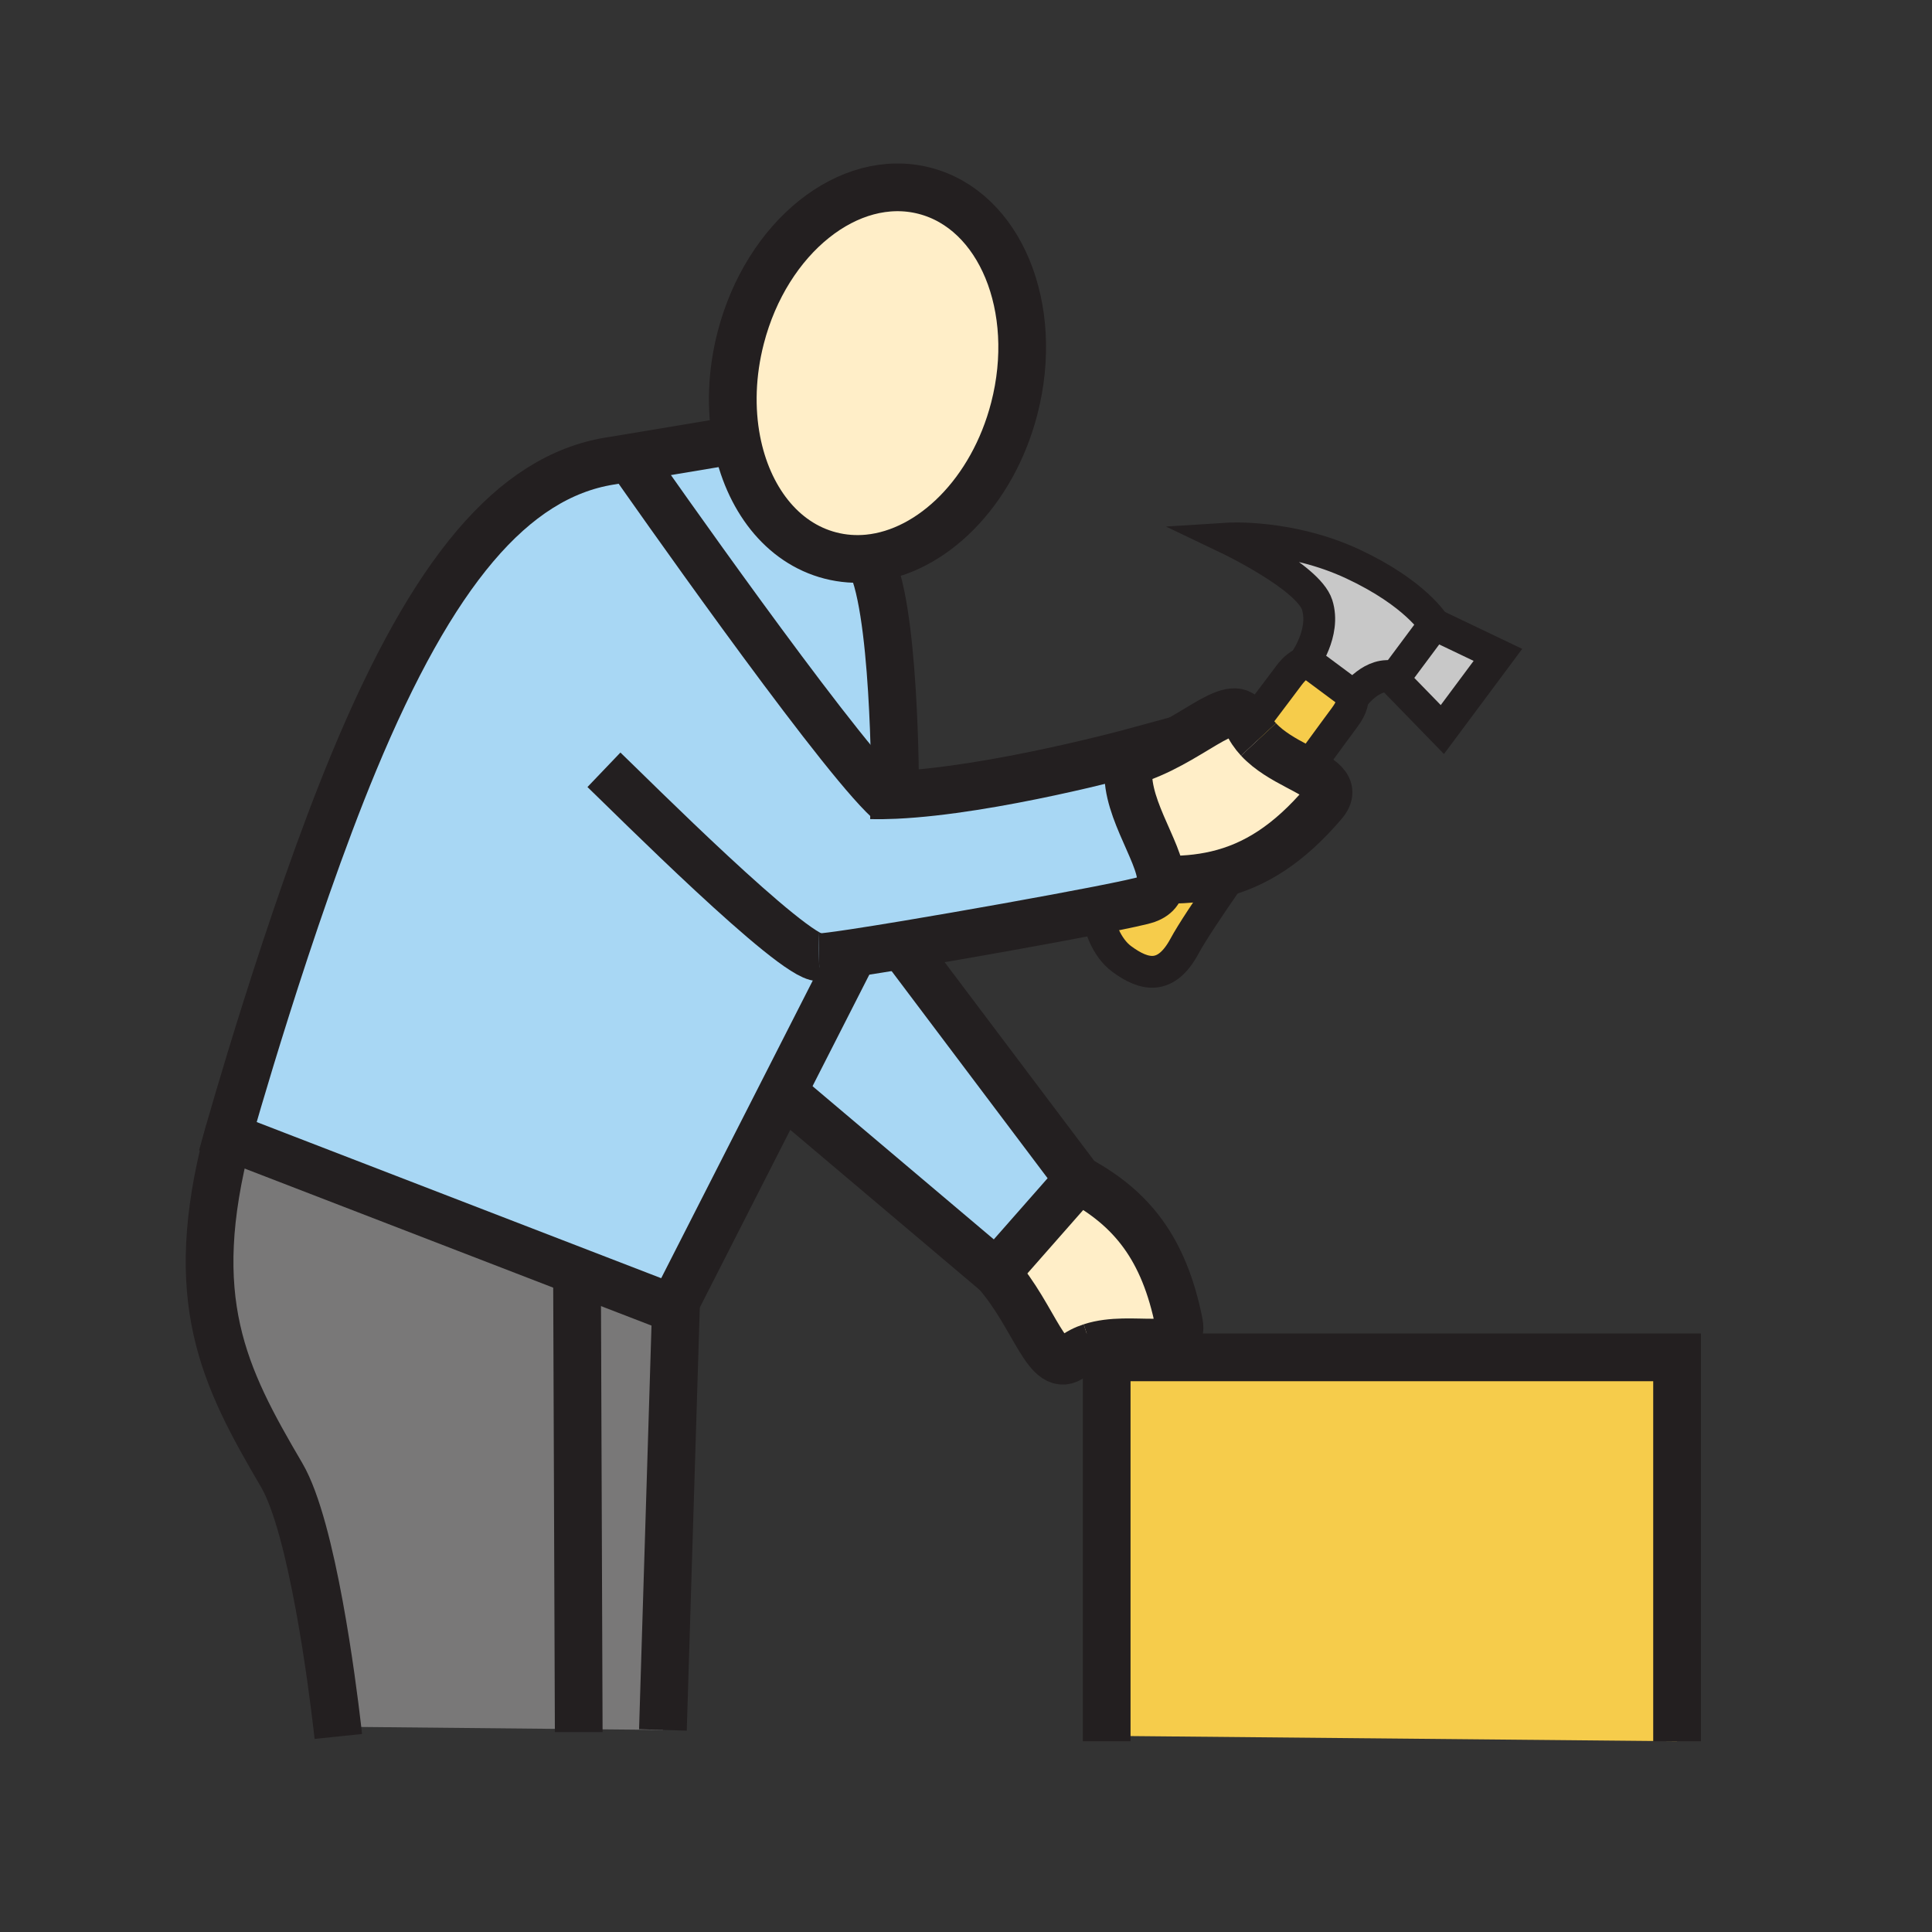 <svg enable-background="new 0 0 850.394 850.394" height="850.394" viewBox="0 0 850.394 850.394" width="850.394" xmlns="http://www.w3.org/2000/svg"><rect x="0" y="0" width="850.394" height="850.394" fill="#333333" stroke="none"/><path d="m738.18 597.46v168.97l-251.06-2.38v-166.59z" fill="#f6cc4b"/><path d="m614.06 298.04 10.26-13.78 6.99-9.4 28.02 13.39-24.46 32.87-21.52-22.13z" fill="#c8c8c8"/><path d="m631.31 274.86-6.989 9.4-10.261 13.78c-9.85-2.92-18.029 8.46-18.029 8.46l-.78.14c-.11-.63-.3-.94-.3-.94l-18.951-14.09s-.72-.19-1.96.18l-.03-.28s9.65-12.98 5.74-25.28c-3.92-12.32-39.25-29.19-39.25-29.19s27.33-1.74 55.05 11.23 35.76 26.59 35.76 26.59z" fill="#c8c8c8"/><path d="m595.25 306.64c.26 1.41.14 4.39-3.34 9.06-1.47 1.99-7.29 9.87-15.021 20.48l-5.88 1.08c-5.81-3.07-12.31-6.66-17.069-11.79-2.101-2.26-3.86-4.82-5.08-7.76-.16-.38-.32-.72-.5-1.05l4.409-.01c7.54-9.94 13.08-17.33 14.511-19.25 2.8-3.77 5.189-5.14 6.76-5.61 1.24-.37 1.96-.18 1.96-.18l18.95 14.09s.19.31.3.94z" fill="#f6cc4b"/><path d="m571.01 337.26c9.92 5.26 17.811 9 11.51 16.4-15.199 17.8-30.119 27.35-47.029 31.32-7.67 1.8-15.74 2.45-24.44 2.19-.25-12.5-17.76-34.21-13.859-51.97h.02c26.17-7.5 44.91-29.99 51.15-18.54.18.33.34.67.5 1.05 1.22 2.94 2.979 5.5 5.08 7.76 4.758 5.13 11.258 8.72 17.068 11.79z" fill="#ffeec8"/><path d="m535.49 384.98 4.91 2.3c-8.721 12.57-15.931 23.43-18.99 29.12-8.12 15.07-17.59 13.19-27.8 5.6-6.261-4.66-10.431-14.52-10.011-21.46 11.16-2.19 19.08-3.89 21.16-4.64 4.7-1.68 6.38-4.74 6.29-8.73 8.701.26 16.771-.39 24.441-2.19z" fill="#f6cc4b"/><path d="m518.92 582.13c3.05 15.101-20.61 4.87-38.67 10.76-2.93.95-5.71 2.33-8.2 4.311-11.03 8.77-16.3-17.41-33.52-37.021l36.12-41.05c23.62 12.77 37.72 30.53 44.27 63z" fill="#ffeec8"/><path d="m511.05 387.17c.09 3.99-1.59 7.05-6.29 8.73-2.08.75-10 2.45-21.16 4.64-22.189 4.34-57.159 10.6-84.31 15.13-8.96 1.49-17.06 2.8-23.57 3.78l-31.41 61.689-46.71 91.721-1.51 2.96-39.93-15.41-155.87-60.17-.05-.021s26.84-95.69 55.57-164.89c34.7-83.59 69.81-125.38 112.46-132.38 2.75-.45 5.74-.94 8.85-1.45 8.45 12.08 86.05 122.78 111.61 148.56 1.74-.02 3.53-.08 5.35-.16 42.75-1.96 104.41-18.77 104.41-18.77-.58 1.33-1.01 2.69-1.3 4.07-3.9 17.761 13.61 39.471 13.86 51.971z" fill="#a8d7f4"/><path d="m474.64 519.12.011.01-36.12 41.05-.011.011-92.52-78.191-1.69-.86 31.41-61.689c6.51-.98 14.61-2.29 23.57-3.78l.71 4.329z" fill="#a8d7f4"/><path d="m382.26 245.79c-5.58.55-11.21.16-16.75-1.27-21.44-5.52-36.41-25.32-41.27-50.58-2.67-13.92-2.28-29.49 1.79-45.25 11.45-44.33 47.68-73.31 80.93-64.72 33.271 8.58 50.93 51.49 39.49 95.82-9.55 36.95-36.29 63.23-64.19 66z" fill="#ffeec8"/><path d="m394 348 .08 1.9c-1.82.08-3.61.14-5.35.16-25.56-25.78-103.16-136.48-111.61-148.56 19.97-3.31 44.88-7.5 44.88-7.5l2.24-.06c4.86 25.26 19.83 45.06 41.27 50.58 5.54 1.43 11.17 1.82 16.75 1.27 11.85 18.6 11.74 102.21 11.74 102.21z" fill="#a8d7f4"/><path d="m297.6 572.86-5.81 188.59-37.06-.36-.73-195.09 2.16-5.59 39.93 15.41z" fill="#797878"/><path d="m100.29 500.24 155.87 60.17-2.16 5.59.73 195.09-106.3-1.05c-2.09-18.01-10.92-87.75-24.46-110.79-25.62-43.61-42.54-77.13-23.68-149.01z" fill="#797878"/><g fill="none"><path d="m324.24 193.94c-2.67-13.92-2.28-29.49 1.79-45.25 11.45-44.33 47.68-73.31 80.93-64.72 33.271 8.58 50.93 51.49 39.49 95.82-9.55 36.95-36.29 63.23-64.19 66-5.58.55-11.21.16-16.75-1.27-21.44-5.52-36.41-25.32-41.27-50.58z" stroke="#231f20" stroke-width="21"/><path d="m322 194s-24.91 4.19-44.88 7.5c-3.11.51-6.1 1-8.85 1.45-42.65 7-77.76 48.79-112.46 132.38-28.73 69.2-55.57 164.89-55.57 164.89l.05.021 155.87 60.17 39.93 15.41 1.51-2.96 46.71-91.721 31.41-61.689.02-.03" stroke="#231f20" stroke-width="21"/><path d="m394 348s.11-83.61-11.74-102.21c-.02-.03-.03-.05-.05-.08" stroke="#231f20" stroke-width="21"/><path d="m390.94 352.2c-.69-.63-1.42-1.34-2.21-2.14-25.56-25.78-103.16-136.48-111.61-148.56-.48-.7-.74-1.07-.74-1.07" stroke="#231f20" stroke-width="21"/><path d="m265.83 338.83c11.78 11.26 83.16 82.83 94.67 82.55" stroke="#231f20" stroke-width="21"/><path d="m360.5 421.38c2.02-.05 7.51-.77 15.22-1.93 6.51-.98 14.61-2.29 23.57-3.78 27.15-4.53 62.12-10.79 84.31-15.13 11.16-2.19 19.08-3.89 21.16-4.64 4.7-1.68 6.38-4.74 6.29-8.73-.25-12.5-17.76-34.21-13.859-51.97.29-1.38.72-2.74 1.3-4.07 0 0-61.66 16.81-104.41 18.77-1.82.08-3.61.14-5.35.16-1.88.03-3.71.02-5.48-.02" stroke="#231f20" stroke-width="21"/><path d="m553.94 325.47c-2.101-2.26-3.86-4.82-5.08-7.76-.16-.38-.32-.72-.5-1.05-6.24-11.45-24.98 11.04-51.15 18.54" stroke="#231f20" stroke-width="21"/><path d="m509.21 387.11c.62.03 1.23.05 1.84.06 8.7.26 16.771-.39 24.44-2.19 16.91-3.97 31.83-13.52 47.029-31.32 6.301-7.4-1.59-11.14-11.51-16.4-5.81-3.07-12.31-6.66-17.069-11.79" stroke="#231f20" stroke-width="21"/><path d="m480.25 592.89c-2.93.95-5.71 2.33-8.2 4.311-11.03 8.77-16.3-17.41-33.52-37.021-1.011-1.149-2.05-2.27-3.141-3.359" stroke="#231f20" stroke-width="21"/><path d="m474.65 519.13c23.619 12.771 37.72 30.53 44.27 63 3.05 15.101-20.61 4.87-38.67 10.76" stroke="#231f20" stroke-width="21"/><path d="m471.11 517.27c1.199.601 2.38 1.211 3.529 1.851" stroke="#231f20" stroke-width="21"/><path d="m576.89 336.18c7.73-10.61 13.551-18.49 15.021-20.48 3.479-4.67 3.6-7.65 3.34-9.06-.11-.63-.3-.94-.3-.94l-18.951-14.09s-.72-.19-1.96.18c-1.57.47-3.96 1.84-6.76 5.61-1.431 1.92-6.971 9.31-14.511 19.25" stroke="#231f20" stroke-width="14"/><path d="m484 398c-.21.78-.35 1.64-.4 2.54-.42 6.94 3.75 16.8 10.011 21.46 10.21 7.59 19.68 9.47 27.8-5.6 3.06-5.69 10.27-16.55 18.99-29.12" stroke="#231f20" stroke-width="14"/><path d="m574.01 291.51s9.65-12.98 5.74-25.28c-3.92-12.32-39.25-29.19-39.25-29.19s27.33-1.74 55.05 11.23 35.76 26.59 35.76 26.59" stroke="#231f20" stroke-width="14"/><path d="m596.03 306.5s8.18-11.38 18.029-8.46c.53.16 1.061.36 1.601.6" stroke="#231f20" stroke-width="14"/><path d="m631.31 274.86 28.02 13.39-24.46 32.87-21.52-22.13.71-.95 10.26-13.78z" stroke="#231f20" stroke-width="14"/><path d="m100.96 497.73c-.23.84-.45 1.68-.67 2.51-18.86 71.88-1.94 105.399 23.68 149.01 13.54 23.04 22.37 92.78 24.46 110.79.32 2.74.48 4.28.48 4.28" stroke="#231f20" stroke-width="21"/><path d="m297.79 566.68-.19 6.18-5.81 188.59" stroke="#231f20" stroke-width="21"/><path d="m254 566 .73 195.09v1.32" stroke="#231f20" stroke-width="21"/><path d="m400 420 74.64 99.12.01.01-36.12 41.05-.01.01-92.52-78.19" stroke="#231f20" stroke-width="21"/><path d="m487.12 766.43v-2.38-166.59h251.06v168.97" stroke="#231f20" stroke-width="21"/><path d="m0 0h850.394v850.394h-850.394z"/></g></svg>